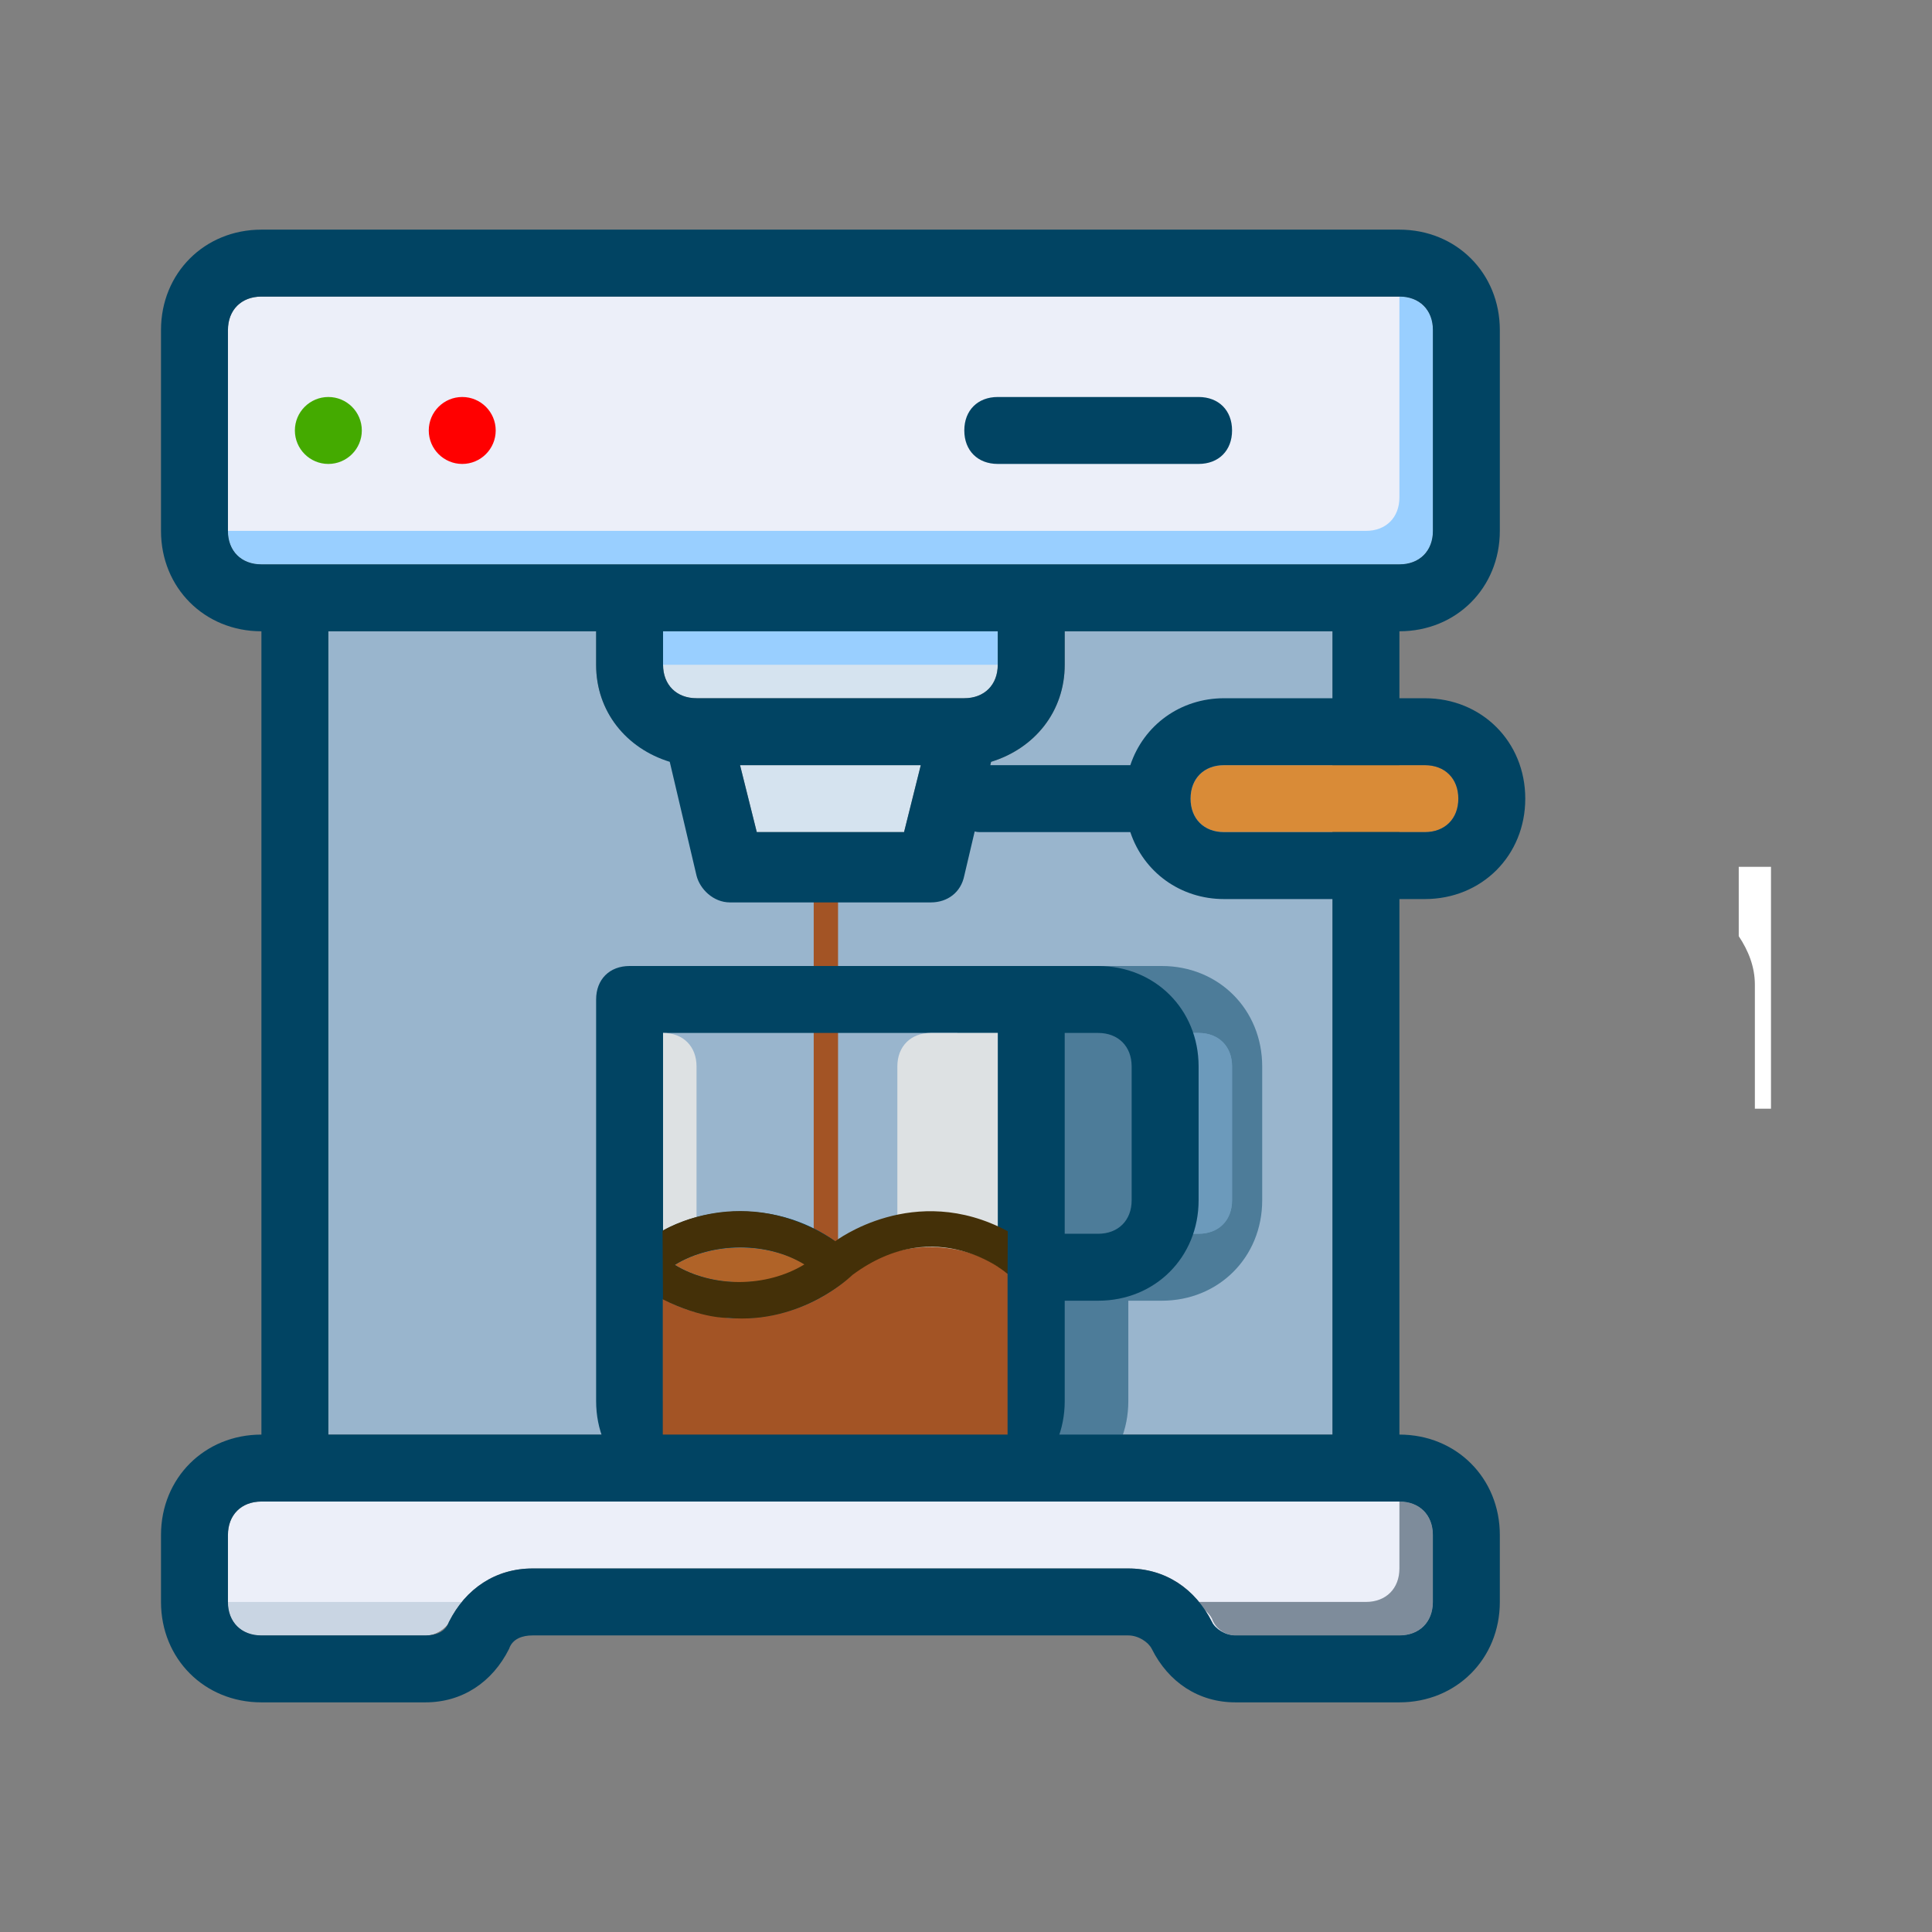 <svg:svg xmlns:dc="http://purl.org/dc/elements/1.1/" xmlns:ns1="http://sodipodi.sourceforge.net/DTD/sodipodi-0.dtd" xmlns:ns2="http://www.inkscape.org/namespaces/inkscape" xmlns:ns4="http://creativecommons.org/ns#" xmlns:ns6="http://www.w3.org/1999/xlink" xmlns:rdf="http://www.w3.org/1999/02/22-rdf-syntax-ns#" xmlns:svg="http://www.w3.org/2000/svg" enable-background="new 0 0 194 213" height="262.372" id="cappuccino" version="1.1" viewBox="-14.773 -26.186 262.372 262.372" width="262.372" x="0px" y="0px" ns1:docname="cappuccino-machine.svg" ns2:version="0.91 r13725" xml:space="preserve"><svg:rect x="-14.773" y="-26.186" width="262.372" height="262.372" fill="#808080" stroke="none"/><svg:defs id="defs50"><svg:defs id="defs3895"><svg:rect height="300" id="SVGID_1_" width="300" x="-59" y="-34" /></svg:defs><svg:clipPath id="SVGID_2_"><svg:use height="100%" id="use3899" overflow="visible" style="overflow:visible" width="100%" x="0" y="0" ns6:href="#SVGID_1_" /></svg:clipPath><svg:linearGradient gradientUnits="userSpaceOnUse" id="SVGID_3_" x1="86" x2="96" y1="106" y2="106"><svg:stop id="stop3910" offset="0.148" style="stop-color:#4D4D4D" /><svg:stop id="stop3912" offset="0.191" style="stop-color:#545454" /><svg:stop id="stop3914" offset="0.254" style="stop-color:#686868" /><svg:stop id="stop3916" offset="0.329" style="stop-color:#888888" /><svg:stop id="stop3918" offset="0.414" style="stop-color:#B5B5B5" /><svg:stop id="stop3920" offset="0.507" style="stop-color:#EEEEEE" /><svg:stop id="stop3922" offset="0.532" style="stop-color:#FFFFFF" /><svg:stop id="stop3924" offset="1" style="stop-color:#000000" /></svg:linearGradient></svg:defs><ns1:namedview bordercolor="#666666" borderopacity="1" gridtolerance="10" guidetolerance="10" id="namedview48" objecttolerance="10" pagecolor="#ffffff" showgrid="false" ns2:current-layer="cappuccino" ns2:cx="194.2578" ns2:cy="106.5" ns2:pageopacity="0" ns2:pageshadow="2" ns2:window-height="851" ns2:window-maximized="1" ns2:window-width="1440" ns2:window-x="0" ns2:window-y="1" ns2:zoom="3.3286385" /><svg:path d="m 29.818,59.545 0,109.091 136.363,0 0,-109.091 -36.363,0 0,4.545 c 0,6.363 -4.093,11.364 -10.001,13.182 l -3.636,15.001 c -0.453,1.818 -2.272,3.636 -4.545,3.636 l -27.272,0 c -2.273,0 -4.09,-1.363 -4.545,-3.636 L 76.183,76.817 C 70.273,75.454 66.182,70.454 66.182,64.09 l 0,-4.545 -36.364,0 z" id="path4" style="fill:#99b5cd" ns2:connector-curvature="0" /><svg:path d="m 143,105 -9.091,0 -19.533,0 c 2.947,23.981 0.478,48.637 1.88,72.728 l 8.563,0 c 7.729,0 13.637,-5.908 13.637,-13.637 l 0,-13.636 4.544,0 c 7.729,0 13.637,-5.908 13.637,-13.637 l 0,-18.182 C 156.637,110.908 150.729,105 143,105 Z" id="path6" style="fill:#4d7c99" ns2:connector-curvature="0" /><svg:path d="m 152.545,136.818 c 0,2.726 -1.819,4.545 -4.545,4.545 l -4.545,0 0,-27.272 4.545,0 c 2.726,0 4.545,1.82 4.545,4.546 l 0,18.181 z" id="path8" style="fill:#6c9abb" ns2:connector-curvature="0" /><svg:path d="m 148,114.091 -4.545,0 0,27.272 4.545,0 c 2.726,0 4.545,-1.819 4.545,-4.545 l 0,-18.182 c 0,-2.725 -1.819,-4.545 -4.545,-4.545 z" id="path10" style="fill:#6c9abb" ns2:connector-curvature="0" /><svg:path d="m 20.728,50.455 154.545,0 c 2.726,0 4.546,-1.818 4.546,-4.545 l 0,-27.274 c 0,-2.728 -1.82,-4.545 -4.546,-4.545 l -154.545,0 c -2.728,0 -4.546,1.818 -4.546,4.545 l 0,27.273 c 0,2.728 1.818,4.546 4.546,4.546" id="path12" style="fill:#eceff9" ns2:connector-curvature="0" /><svg:path d="m 175.272,14.091 0,27.273 c 0,2.728 -1.819,4.545 -4.545,4.545 l -154.545,0 c 0,2.728 1.818,4.545 4.546,4.545 l 154.545,0 c 2.726,0 4.546,-1.818 4.546,-4.545 l 0,-27.273 c -10e-4,-2.727 -1.821,-4.545 -4.547,-4.545" id="path14" style="fill:#99cfff" ns2:connector-curvature="0" /><svg:path d="m 29.818,27.728 c 2.508,0 4.545,2.037 4.545,4.545 0,2.508 -2.038,4.546 -4.545,4.546 -2.508,0 -4.546,-2.038 -4.546,-4.546 0,-2.508 2.038,-4.545 4.546,-4.545" id="path16" style="fill:#44aa00" ns2:connector-curvature="0" /><svg:path d="m 48,27.728 c 2.508,0 4.545,2.037 4.545,4.545 0,2.508 -2.038,4.546 -4.545,4.546 -2.507,0 -4.545,-2.038 -4.545,-4.546 0,-2.508 2.037,-4.545 4.545,-4.545" id="path18" style="fill:#ff0000" ns2:connector-curvature="0" /><svg:rect height="52.274" id="rect4028" style="color:#000000;display:inline;overflow:visible;visibility:visible;fill:#a35425;fill-rule:evenodd;stroke:none;stroke-width:1px;stroke-linecap:butt;stroke-linejoin:miter;stroke-miterlimit:4;stroke-dasharray:none;stroke-dashoffset:0;stroke-opacity:1;marker:none;enable-background:accumulate;fill-opacity:1" width="3.305" x="95.732" y="94.032" /><svg:path d="m 134.363,105 -9.091,0 -54.544,0 c -2.728,0 -4.546,1.82 -4.546,4.545 l 0,54.546 c 0,7.729 5.908,13.637 13.637,13.637 l 36.363,0 c 7.729,0 13.637,-5.908 13.637,-13.637 l 0,-13.636 4.545,0 c 7.729,0 13.637,-5.908 13.637,-13.637 l 0,-18.182 C 148,110.908 142.092,105 134.363,105 m -13.635,59.091 c 0,2.726 -1.82,4.546 -4.546,4.546 l -36.364,0 c -2.728,0 -4.546,-1.82 -4.546,-4.546 l 0,-50 45.455,0 0,50 z m 18.181,-27.273 c 0,2.726 -1.82,4.545 -4.546,4.545 l -4.545,0 0,-27.272 4.545,0 c 2.726,0 4.546,1.82 4.546,4.546 l 0,18.181 z" id="path22" style="fill:#014463" ns2:connector-curvature="0" /><svg:path d="m 120.728,59.545 -45.456,0 0,4.545 c 0,2.728 1.818,4.545 4.546,4.545 l 36.363,0 c 2.726,0 4.546,-1.818 4.546,-4.545 l 0,-4.545 z" id="path24" style="fill:#d5e3ef" ns2:connector-curvature="0" /><svg:polygon id="polygon26" points="85.729,77.728 88.001,86.818 108.001,86.818 110.273,77.728 " style="fill:#d5e3ef" /><svg:path d="m 148,36.818 -27.272,0 c -2.726,0 -4.546,-1.818 -4.546,-4.546 0,-2.728 1.82,-4.545 4.546,-4.545 l 27.272,0 c 2.726,0 4.545,1.817 4.545,4.545 0,2.728 -1.819,4.546 -4.545,4.546" id="path28" style="fill:#014463" ns2:connector-curvature="0" /><svg:path d="m 175.272,195.909 c 2.726,0 4.546,-1.82 4.546,-4.546 l 0,-9.091 c 0,-2.726 -1.82,-4.545 -4.546,-4.545 l -154.544,0 c -2.728,0 -4.546,1.819 -4.546,4.545 l 0,9.091 c 0,2.726 1.818,4.546 4.546,4.546 l 22.272,0 c 1.365,0 2.728,-0.91 3.183,-1.82 2.273,-4.545 6.363,-7.271 11.364,-7.271 l 80.91,0 c 4.999,0 9.091,2.726 11.364,7.271 0.452,1.367 1.815,1.82 3.178,1.82 l 22.273,0 z" id="path30" style="fill:#eceff9" ns2:connector-curvature="0" /><svg:path d="m 111.637,114.091 c -2.726,0 -4.546,1.82 -4.546,4.546 l 0,45.454 c 0,2.726 -1.819,4.546 -4.546,4.546 l 13.637,0 c 2.726,0 4.546,-1.82 4.546,-4.546 l 0,-50 -9.091,0 z" id="path32" style="fill:#dde1e3" ns2:connector-curvature="0" /><svg:path d="m 79.818,164.091 0,-45.454 c 0,-2.726 -1.818,-4.546 -4.546,-4.546 l 0,50 c 0,2.726 1.818,4.546 4.546,4.546 l 4.545,0 c -2.727,0 -4.545,-1.821 -4.545,-4.546" id="path34" style="fill:#dde1e3" ns2:connector-curvature="0" /><svg:g id="g4022" transform="matrix(1.069,0,0,1.105,-163.732,12.989)"><svg:path clip-path="url(#SVGID_2_)" d="m 41,150.502 0,40.498 100,0 0,-47.5 c -6.001,-5 -13.999,-7.5 -22.5,-7.5 -8.999,0 -17.5,2.998 -23.999,8.999 C 86,152.001 74.999,156 63.5,156 c -8,0 -16.001,-2.002 -22.5,-5.498" id="path3934" style="fill:#a35425" transform="matrix(0.438,0,0,0.438,205.585,58.242)" ns2:connector-curvature="0" /><svg:path clip-path="url(#SVGID_2_)" d="m 44.501,141 c 11.001,6.499 27,6.499 38,0 -11.001,-6.499 -26.999,-6.499 -38,0" id="path3936" style="fill:#b06328" transform="matrix(0.438,0,0,0.438,205.585,58.242)" ns2:connector-curvature="0" /><svg:path clip-path="url(#SVGID_2_)" d="M 63.5,156 C 52.001,156 41,152.001 32.501,144.999 31.5,143.998 31,142.499 31,141 c 0,-1.499 0.5,-2.998 1.501,-3.999 C 41,129.999 51.5,126 63.5,126 c 12.002,0 22.5,3.999 31.001,11.001 1.001,1.001 1.499,2.5 1.499,3.999 0,1.499 -0.498,2.998 -1.499,3.999 C 86,152.001 75.001,156 63.5,156 M 44.501,141 c 11.001,6.499 27,6.499 38,0 -11.001,-6.499 -26.999,-6.499 -38,0" id="path3938" style="fill:#014463" transform="matrix(0.438,0,0,0.438,205.585,58.242)" ns2:connector-curvature="0" /><svg:path clip-path="url(#SVGID_2_)" d="M 91,134.375 C 64.5,117.208 40.937,131.437 40.937,131.437 l 0.125,19.25 c 11.375,5.5 18.938,5.188 18.938,5.188 21.5,1.875 36,-12.041 36,-12.041 24.5,-17.667 45,-0.334 45,-0.334 l 0.063,-11.938 C 113.875,117.438 91,134.375 91,134.375 Z M 44.501,141 c 11.001,-6.499 26.561,-6.624 37.562,-0.125 -11.001,6.499 -26.561,6.624 -37.562,0.125 z" id="path3950" style="fill:#443008" transform="matrix(0.438,0,0,0.438,205.585,58.242)" ns2:connector-curvature="0" /></svg:g><svg:path d="m 148,191.363 c 0.453,0.91 1.363,1.363 1.82,2.273 0.452,1.362 1.815,2.272 3.178,2.272 l 22.274,0 c 2.726,0 4.546,-1.82 4.546,-4.546 l 0,-9.091 c 0,-2.726 -1.82,-4.545 -4.546,-4.545 l 0,9.091 c 0,2.726 -1.819,4.545 -4.545,4.545 l -22.727,0 z" id="path36" style="fill:#7e8c9b" ns2:connector-curvature="0" /><svg:path d="m 20.728,195.909 22.272,0 c 1.365,0 2.728,-0.91 3.183,-1.82 0.455,-0.905 0.908,-1.815 1.818,-2.726 l -31.819,0 c 0,2.726 1.818,4.546 4.546,4.546" id="path38" style="fill:#c9d5e3" ns2:connector-curvature="0" /><svg:rect height="4.545" id="rect40" style="fill:#99cfff" width="45.455" x="75.272" y="59.545" /><svg:path d="m 188.909,45.909 0,-27.273 C 188.909,10.908 183.001,5 175.272,5 L 20.728,5 C 12.999,5 7.091,10.908 7.091,18.636 l 0,27.273 c 0,7.728 5.908,13.636 13.637,13.636 l 0,109.091 c -7.729,0 -13.637,5.908 -13.637,13.636 l 0,9.091 c 0,7.729 5.908,13.637 13.637,13.637 L 43,205 c 5,0 9.091,-2.726 11.364,-7.271 0.455,-1.367 1.817,-1.819 3.183,-1.819 l 80.91,0 c 1.363,0 2.726,0.91 3.179,1.819 2.271,4.545 6.364,7.271 11.362,7.271 l 22.274,0 c 7.729,0 13.637,-5.908 13.637,-13.637 l 0,-9.091 c 0,-7.728 -5.908,-13.636 -13.637,-13.636 l 0,-109.091 c 7.729,0 13.637,-5.908 13.637,-13.636 m -172.727,0 0,-27.273 c 0,-2.728 1.818,-4.545 4.546,-4.545 l 154.545,0 c 2.726,0 4.546,1.818 4.546,4.545 l 0,27.273 c 0,2.728 -1.82,4.545 -4.546,4.545 l -4.545,0 -45.455,0 -54.545,0 -45.456,0 -4.545,0 C 18,50.455 16.182,48.637 16.182,45.909 m 63.636,22.727 c -2.728,0 -4.546,-1.818 -4.546,-4.545 l 0,-4.545 45.455,0 0,4.545 c 0,2.728 -1.82,4.545 -4.546,4.545 l -36.363,0 z m 30.455,9.092 -2.272,9.091 -20.002,0 -2.272,-9.091 24.546,0 z m 69.545,104.544 0,9.091 c 0,2.726 -1.82,4.546 -4.546,4.546 l -22.274,0 c -1.362,0 -2.726,-0.91 -3.178,-1.82 -2.273,-4.545 -6.365,-7.271 -11.364,-7.271 l -80.91,0 c -5,0 -9.091,2.726 -11.364,7.271 -0.455,1.367 -1.818,1.82 -3.183,1.82 l -22.271,0 c -2.728,0 -4.546,-1.82 -4.546,-4.546 l 0,-9.091 c 0,-2.726 1.818,-4.545 4.546,-4.545 l 4.545,0 145.455,0 4.545,0 c 2.725,0.001 4.545,1.82 4.545,4.545 m -13.636,-13.635 -136.364,0 0,-109.092 36.363,0 0,4.545 c 0,6.363 4.091,11.364 10.001,13.182 l 3.636,15.454 c 0.455,1.82 2.272,3.638 4.545,3.638 l 27.273,0 c 2.272,0 4.092,-1.365 4.545,-3.638 l 3.636,-15.454 c 5.908,-1.818 10.001,-6.818 10.001,-13.182 l 0,-4.545 36.363,0 0,109.092 z" id="path42" style="fill:#014463" ns2:connector-curvature="0" /><svg:g id="g3402" transform="matrix(-1,0,0,1,199.455,0)"><svg:path d="m 20.728,86.818 27.272,0 c 2.728,0 4.545,-1.818 4.545,-4.546 0,-2.728 -1.818,-4.545 -4.545,-4.545 l -27.272,0 c -2.728,0 -4.546,1.817 -4.546,4.545 0,2.728 1.818,4.546 4.546,4.546" id="path44" style="fill:#d98b37" ns2:connector-curvature="0" /><svg:path d="m 81.181,77.728 -20.454,0 C 58.909,72.272 53.909,68.637 48,68.637 l -27.272,0 c -7.729,0 -13.637,5.908 -13.637,13.636 0,7.729 5.908,13.637 13.637,13.637 l 27.272,0 c 5.908,0 10.909,-3.636 12.727,-9.091 l 20.454,0 c 1.82,0 3.183,-1.818 3.183,-4.546 0,-2.728 -1.363,-4.545 -3.183,-4.545 M 48,86.818 l -27.272,0 C 18,86.818 16.182,85 16.182,82.272 c 0,-2.728 1.818,-4.545 4.546,-4.545 l 27.272,0 c 2.728,0 4.545,1.817 4.545,4.545 0,2.728 -1.817,4.546 -4.545,4.546" id="path46" style="fill:#014463" ns2:connector-curvature="0" /></svg:g><svg:path clip-path="url(#SVGID_2_)" d="m 36,97.499 c 3,4.5 5,9.5 5,15 l 0,38.501 5,0 0,-75 -10,0 0,21.499 z" id="path3905" style="fill:#ffffff" transform="matrix(0.438,0,0,0.438,205.585,58.242)" ns2:connector-curvature="0" /></svg:svg>